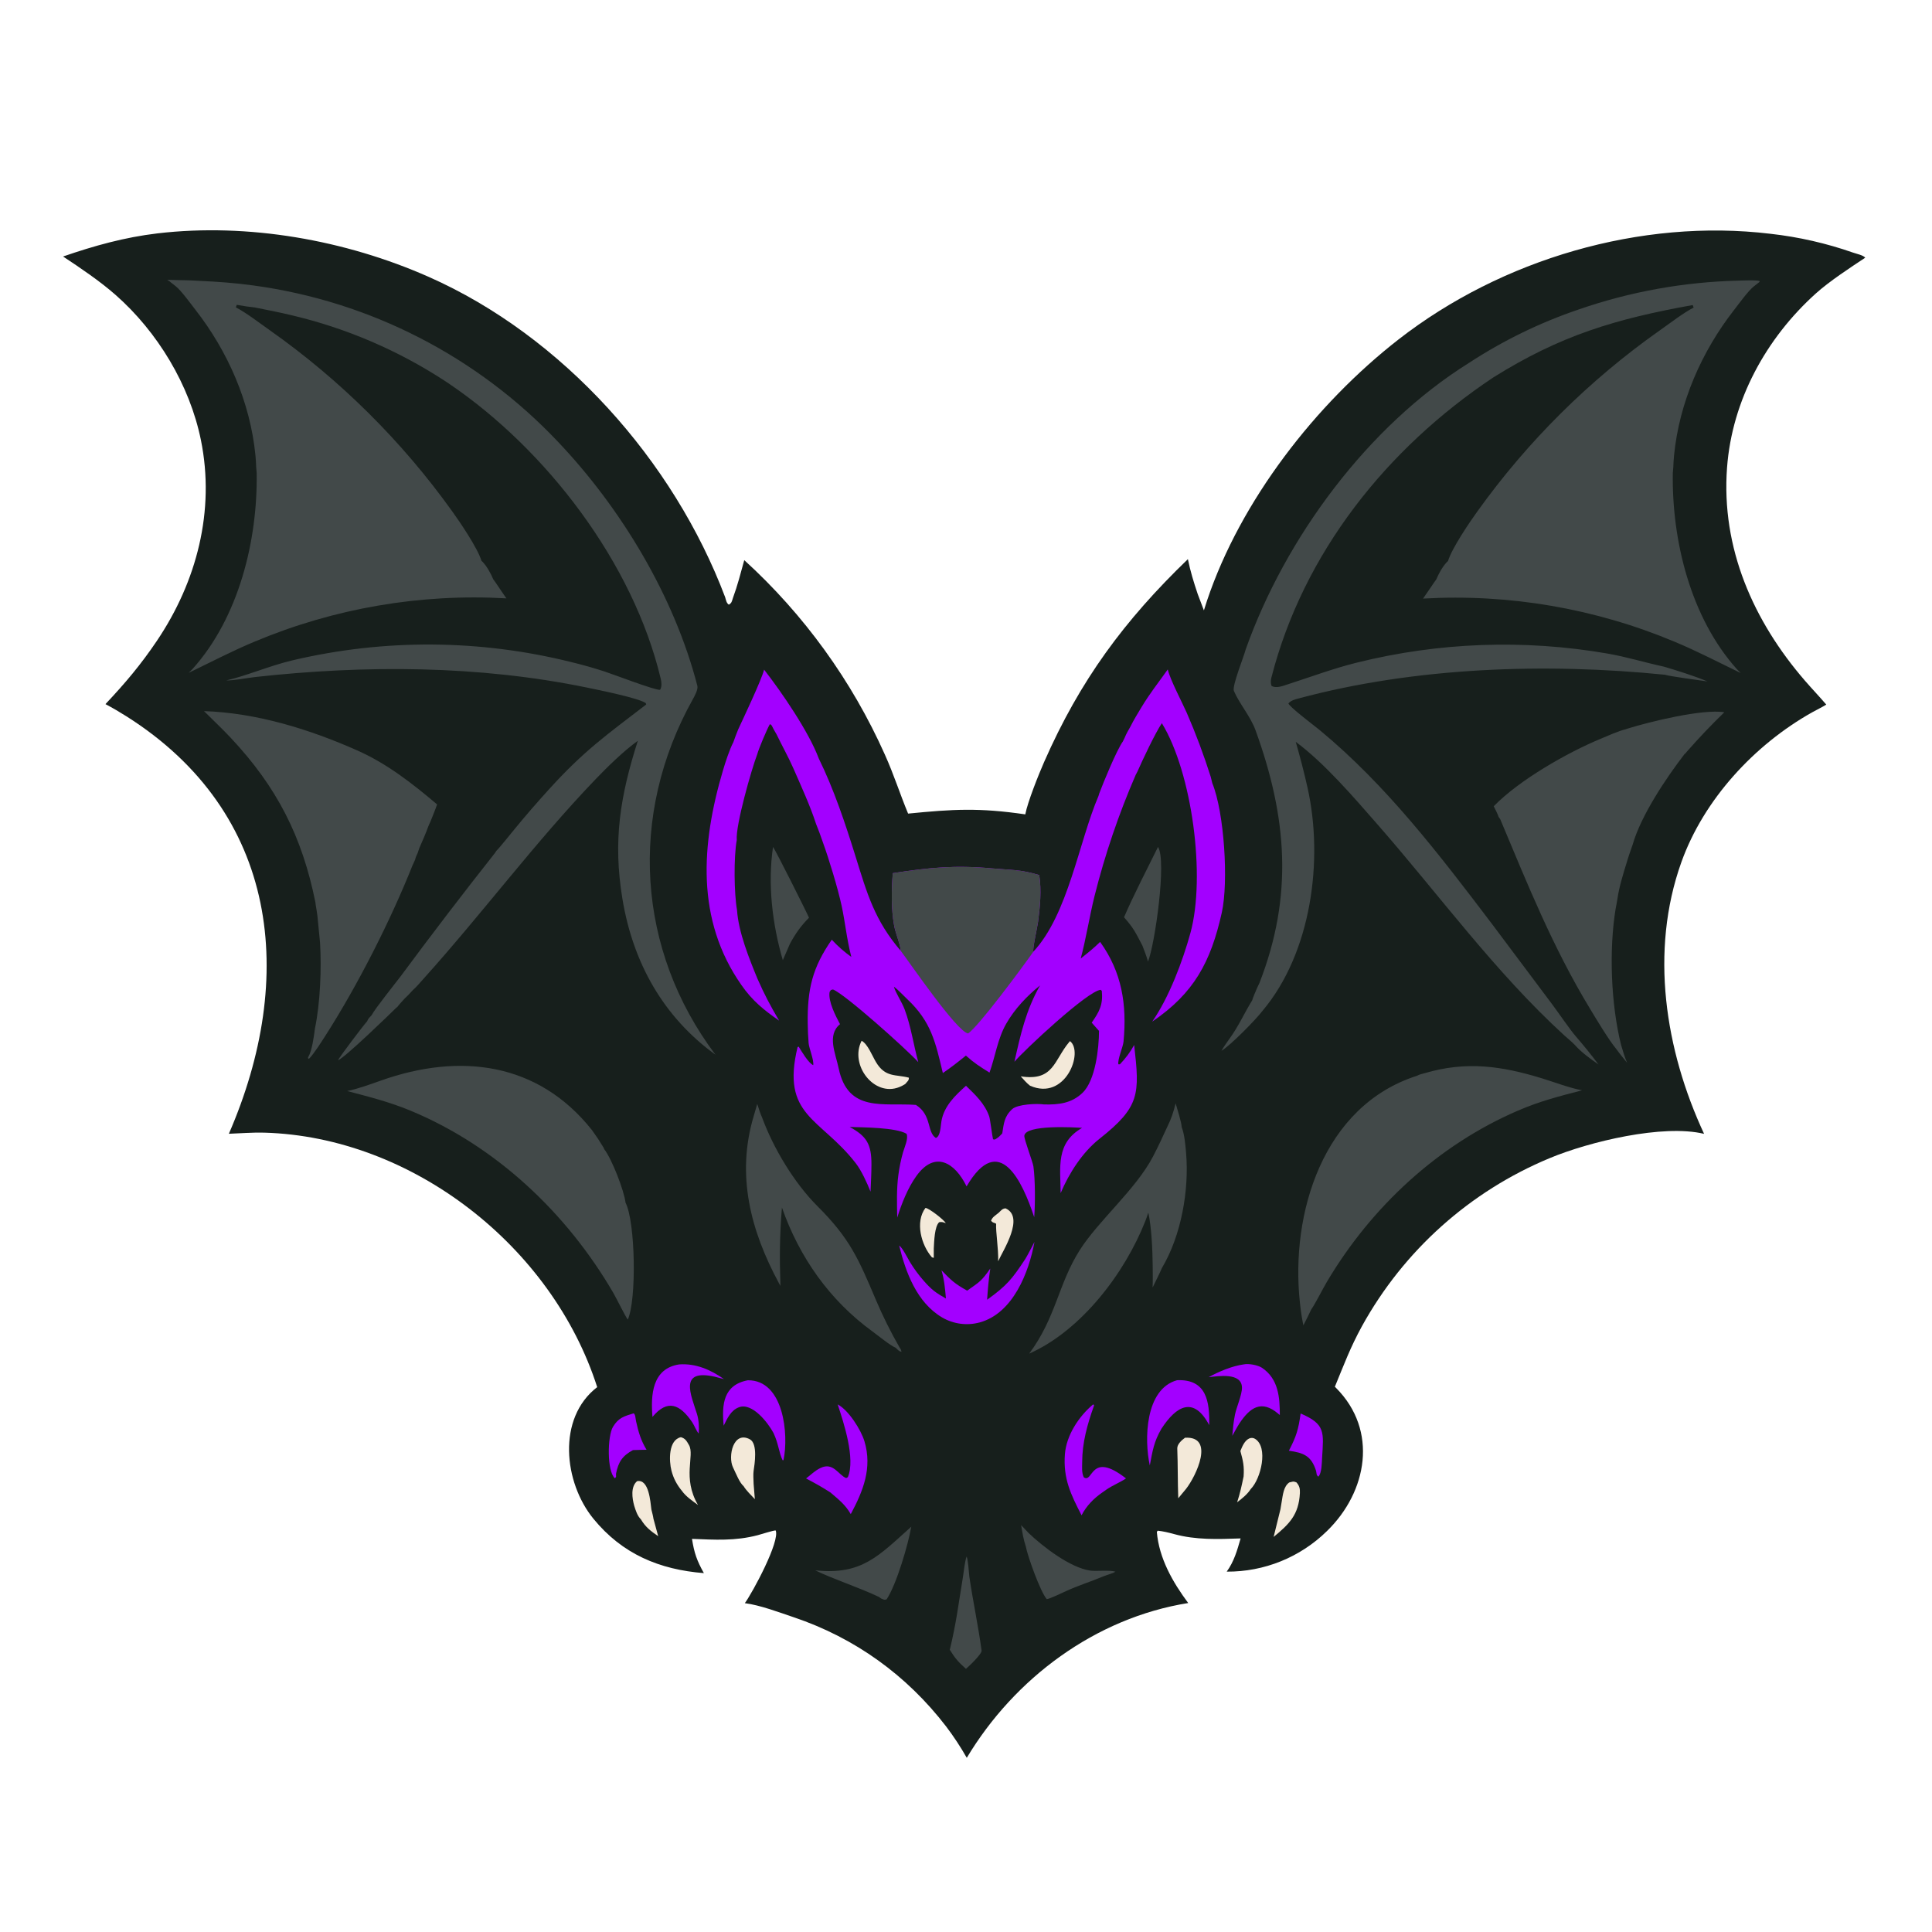 <svg width="100%" height="100%" viewBox="0 0 4096 4096" version="1.1" xmlns="http://www.w3.org/2000/svg" xmlns:xlink="http://www.w3.org/1999/xlink" xml:space="preserve" xmlns:serif="http://www.serif.com/" style="fill-rule:evenodd;clip-rule:evenodd;stroke-linejoin:round;stroke-miterlimit:2;">
    <path d="M133.683,543.81C199.918,520.949 263.766,503.132 333.855,494.779C526.169,472.227 732.38,508.921 908.611,586.847C1192.9,712.553 1428.21,976.665 1537.43,1266.27C1539.37,1272.63 1540.03,1278.37 1545.15,1281.98C1551.18,1278.46 1551.49,1275.35 1553.91,1267.68C1563.55,1241.59 1570.49,1214.36 1577.9,1187.53C1704.58,1302.89 1806.04,1443.2 1875.91,1599.64C1895.47,1643.01 1907.82,1683.06 1925.26,1724.91C2021.23,1715.41 2075.57,1712.23 2173.69,1726.53C2178.67,1700.16 2202.26,1641.34 2213.62,1615.51C2290.02,1441.75 2383.4,1315.77 2518.42,1185.44C2524.07,1212.63 2530.57,1233.59 2539.31,1259.61L2552.37,1294.06L2558.96,1273.46C2630.19,1061.04 2789.63,856.146 2965.22,719.481C3183.58,549.526 3478.67,462.477 3753.75,495.673C3813.46,502.363 3872.23,515.775 3928.94,535.652C3937.08,538.43 3950.25,541.003 3954.46,546.367C3922.24,567.618 3878.76,596.173 3850.16,621.787C3744.25,716.971 3672.13,848.541 3661.48,991.282C3648.74,1162.04 3717.33,1316.76 3826.83,1443.33C3841.53,1460.33 3857.27,1476.71 3871.87,1493.83C3862.39,1499.65 3851.56,1504.79 3841.74,1510.28C3719.64,1578.91 3612.15,1694.86 3564.6,1827.96C3497.18,2016.72 3530.21,2226.37 3612.79,2403.85C3525.79,2382.84 3369.42,2420.32 3285.38,2455.4C3116.29,2525.64 2976.03,2651.17 2887.54,2811.46C2862.41,2857.39 2849.76,2892.19 2830.03,2940.01L2832.82,2942.81C2922.06,3032.7 2899,3162.4 2813.42,3245.83C2756.71,3301.56 2680.24,3332.54 2600.74,3332C2616.44,3310.25 2622.84,3287.04 2630.2,3261.59C2582.01,3263.23 2535.53,3265.17 2488.86,3252.29C2478.11,3249.33 2465.5,3246.29 2454.47,3245.2L2452.59,3247.74C2457.28,3303.83 2486.26,3354.37 2519.09,3398.56C2322.33,3430.13 2150.95,3557.84 2049.64,3726.72C2036.56,3703.67 2021.97,3681.51 2005.97,3660.39C1922.41,3551.54 1812.06,3472.21 1682.67,3428.68C1651.49,3418.18 1611.6,3403.05 1579.15,3398.82C1596.48,3374.61 1653.95,3267.71 1644.51,3244.68C1639.44,3244.45 1614.1,3252.74 1606.3,3254.77C1558.3,3267.28 1516.15,3264.47 1467.07,3262.53C1471.81,3292.55 1477.5,3308.79 1492.31,3335.17C1398,3327.62 1319.37,3294.86 1258.13,3219.91C1195.4,3143.14 1180.37,3006.85 1266.1,2940.81C1170.63,2642.27 873.524,2410.03 559.924,2401.3C535.191,2400.61 510.019,2402.83 485.212,2403.68C629.086,2072.74 592.04,1723.5 267.985,1518.61C253.193,1509.26 239.116,1501 223.58,1492.79C265.37,1448.4 298.736,1408.91 332.751,1358.42C417.107,1233.22 456.365,1082.83 425.986,933.149C402.305,816.474 334.245,703.703 244.904,625.111C212.097,596.25 170.157,567.795 133.683,543.81Z" style="fill:rgb(23,31,28);fill-rule:nonzero;"/>
    <path d="M1562.56,1929.61C1565.63,1976.3 1588.42,2032.54 1605.88,2075.01C1620.9,2108.96 1632.99,2131.89 1651.83,2163.87C1619.45,2141.34 1594.8,2121.5 1572.05,2088.63C1474.75,1950.02 1486.6,1788.97 1532.75,1633.35C1537.98,1615.7 1546.48,1589.43 1554.79,1573.47C1557.96,1564.04 1561.41,1555.47 1565.09,1546.27C1576.74,1521.11 1614.3,1441.86 1619.98,1419.73C1657.13,1467.39 1714.81,1551.49 1735.83,1608C1768.02,1673.4 1792.28,1746.44 1813.93,1816.04C1838.53,1895.17 1854.18,1950.99 1909.71,2015.94C1907.6,1997.51 1898.87,1979.98 1895.64,1962.19C1889.25,1926.98 1889.88,1886.76 1892.81,1851.16C1970.67,1839.22 2024.51,1833.89 2103.62,1841.08C2143.28,1844.69 2162.79,1842.99 2203.29,1855.25C2208.3,1887.75 2205.02,1921.43 2200.85,1953.82C2199.28,1966.07 2188.67,2011.53 2190.87,2017.55C2264.69,1938.31 2287.04,1785.35 2328.88,1687.55L2330.55,1682.06C2339.58,1658.14 2366.68,1591.78 2380.64,1571.8L2384.38,1564.06C2388.3,1554.65 2391.86,1548.73 2396.88,1539.97C2403.55,1526.29 2412.18,1512.48 2420.03,1499.34C2438.77,1468.39 2455.59,1447.8 2475.75,1419.27C2481.41,1442.39 2505.37,1487.12 2516.05,1511.26C2535.3,1555.56 2552.25,1600.82 2566.82,1646.86L2570.15,1660.31C2595.65,1722.59 2604.78,1869.93 2590.33,1934.72C2566.77,2040.35 2530.94,2106 2442.75,2165.96C2478.5,2114.87 2507.54,2037.1 2523.73,1978.25C2556.74,1858.23 2527.4,1638.32 2463.23,1533.2C2448.97,1554.44 2422.04,1611.68 2411.36,1636.01L2407.86,1642.61C2371.79,1725.73 2342.58,1811.65 2320.53,1899.53C2309.86,1942.5 2302.15,1991.83 2291.23,2032.11C2306.21,2020.22 2318.61,2010.46 2332.33,1996.94C2378.5,2061.01 2389.38,2129.67 2382.02,2208.05C2380.88,2220.28 2369.09,2245.61 2371.01,2256.39L2374.29,2256.37C2386.15,2244.15 2396.32,2230.39 2404.54,2215.48C2416.35,2319.79 2417.1,2346.3 2330.86,2414.47C2294.84,2442.94 2266.51,2487.17 2248.62,2529.53C2248.16,2473.99 2237.98,2423.5 2294.15,2391.16C2278.35,2390.01 2174.39,2383.96 2171.67,2407.76C2170.86,2414.9 2189.28,2462.39 2190.96,2472.99C2194.82,2501.42 2194.87,2552.15 2192.6,2580.51C2168.14,2506.67 2118.83,2396.44 2049.23,2515.3C2024.72,2464.73 1982.09,2438.33 1942.61,2493.5C1924.44,2518.89 1911.56,2551.62 1902.22,2581.33C1901.57,2551.41 1900.66,2520.62 1904.63,2490.95C1906.74,2474.84 1910.01,2458.89 1914.41,2443.24C1917.59,2432.21 1926.3,2413.97 1921.95,2403.7C1899.32,2390.28 1830.46,2390.16 1801.43,2389.27C1837.29,2408.68 1847.61,2425.91 1847.55,2468.24C1847.52,2487.63 1846.48,2507.07 1845.64,2526.48C1838.1,2507.62 1826.44,2481.78 1814.02,2465.8C1738.87,2369.12 1655.51,2366.32 1690.94,2219.85L1693.22,2218.97C1699.8,2229.34 1713.23,2252.96 1724.09,2258.26C1725.97,2247.51 1715.29,2222.76 1714.32,2211.53C1713.17,2198.16 1712.62,2182.65 1712.44,2169.26C1711.51,2096.81 1722.55,2051.04 1763.45,1992.24C1775.96,2005.81 1789.85,2018.05 1804.88,2028.77C1794.89,1989.82 1792.21,1957.12 1784.26,1920.05C1776.37,1883.3 1757.3,1820.62 1744.08,1784.35C1739.53,1771.11 1735.34,1759.58 1730.06,1746.63C1717.35,1707.59 1698.76,1667.26 1682.2,1629.39C1671.07,1604.1 1658.3,1581.74 1646.47,1557.1L1640.14,1546.08C1637.04,1540.41 1636.6,1536.74 1632.11,1535.36C1626.14,1545.83 1608.45,1587.43 1605.39,1599.21C1593.27,1630.82 1559.23,1750.12 1561.99,1780.92C1555.35,1817.64 1556.3,1894.18 1562.56,1929.61ZM1906.35,2640.77C1912.82,2644.34 1924.51,2667.91 1929.05,2675.45C1937.78,2689.82 1947.78,2703.39 1958.91,2715.99C1975.25,2734.52 1984.25,2741.03 2005.44,2752.98C2003.51,2731.3 2002.09,2714.02 1996.04,2693.08C2016.74,2714.64 2024.28,2721.69 2050.47,2736.29C2077.63,2717.14 2080.69,2716.12 2099.48,2689.39C2095.97,2713.32 2094.37,2731.6 2092.75,2755.56C2134.59,2725.57 2146.02,2711.25 2173.63,2669.27C2180.36,2658.09 2187.04,2644.62 2193.17,2632.94C2181.39,2697.51 2147.84,2783.93 2077.5,2803.53C2050.43,2811 2021.49,2807.23 1997.25,2793.05C1943.74,2761.35 1920.2,2697.74 1906.35,2640.77ZM2317.6,2977.36C2320.09,2979.77 2319.91,2978.63 2318.8,2981.75C2305.2,3019.94 2294.39,3058.73 2294.32,3099.59C2294.31,3110.83 2292.84,3121.39 2297.68,3131.96C2317.9,3146.15 2310.81,3074.7 2387.24,3134.38C2373.13,3143.73 2359.01,3148.76 2344.62,3158.79C2342.01,3160.58 2339.43,3162.4 2336.88,3164.26C2318.69,3176.83 2303.09,3192.84 2293,3212.55C2270.21,3168.49 2253.76,3134.66 2257.67,3083.05C2260.7,3043.02 2287.34,3002.56 2317.6,2977.36ZM1775.95,2977.49C1798.78,2989.21 1825.39,3031.18 1832.77,3055.88C1849.62,3112.27 1829.98,3160.99 1803.69,3210.03C1791.8,3189.64 1778.61,3179.7 1760.82,3164.36C1742.31,3152.35 1728.28,3144.69 1708.93,3134.43C1720.01,3126.2 1726.91,3118.28 1739.78,3112.11C1766.83,3099.14 1777.87,3127.63 1794,3133.61L1797.5,3131.75C1814.07,3092.53 1788.68,3016.1 1775.95,2977.49ZM2495.48,2926.16C2558.15,2923.41 2564.69,2971.88 2563.64,3021.38C2530.97,2959.76 2494.35,2979.84 2462.4,3028.93C2446.12,3056.96 2443.67,3075.64 2437.67,3106.91C2425.69,3052.23 2427.44,2944.88 2495.48,2926.16ZM1585.47,2926.28C1661.66,2925.53 1672.57,3041.42 1661.06,3095.65L1659.13,3095.7C1651.34,3079.83 1650.51,3060.46 1639.82,3037.96C1628.44,3016.64 1594.68,2972.6 1566.31,2983.62C1549.15,2990.28 1542.03,3007.19 1534.25,3022.52C1529.98,2977.6 1533.41,2936.19 1585.47,2926.28ZM1439.95,2892.65C1475.45,2890.19 1506.58,2903.97 1534.96,2923.82C1528.64,2922.02 1522.29,2920.37 1515.9,2918.86C1438.09,2901.18 1465.15,2957.48 1477.69,2997.89C1481.57,3010.39 1482.41,3026.01 1481.33,3039.14C1476.53,3034.31 1471.84,3021.51 1467.32,3014.93C1441.83,2977.75 1415.62,2965.17 1383.29,3003.99C1379.44,2957.96 1382.27,2901.4 1439.95,2892.65ZM2637.05,2892.59C2646.99,2890.34 2667.03,2894.14 2675.5,2899.82C2710.6,2923.33 2713.32,2962.93 2713.32,3000L2711.98,2998.85L2709.72,2996.98C2674.55,2967.29 2650.42,2983.74 2628.17,3017.01C2622.9,3025.08 2617.37,3035.55 2612.54,3044.09C2613.92,3028.25 2615.12,3014.76 2618.27,2999.07C2621.44,2983.26 2633.45,2956.6 2633.07,2941.53C2632.27,2909.44 2583.01,2917.42 2562.42,2919.77C2584.09,2907.71 2612.41,2895.92 2637.05,2892.59ZM1343.4,2996.36C1347.4,2998.97 1347.14,3006.99 1348.57,3013.49C1353.54,3036.09 1358.78,3053.85 1370.73,3073.62C1361.34,3073.64 1351.38,3074.07 1341.93,3074.3C1319.18,3086.69 1311.08,3099.37 1306.04,3124.29C1305.77,3132.03 1307.36,3129.76 1303.66,3134.13C1286.51,3119.52 1287.68,3044.77 1299.57,3025C1311.41,3005.31 1323.65,3002.52 1343.4,2996.36ZM2757.42,2996.7C2810.4,3019.38 2806.22,3036.23 2802.95,3090.79C2802.3,3101.61 2802.39,3122.96 2795.06,3130.65C2790.57,3127.12 2791.75,3125.9 2790.22,3118.58C2780.28,3086.3 2763.55,3080.04 2732.54,3075.67C2748.4,3045.12 2752.78,3030.49 2757.42,2996.7Z" style="fill:rgb(163,0,255);" data-color="color-1"/>
    <path d="M1576.52,3150.8C1567.84,3143.3 1561.16,3125.75 1553.92,3110.69C1542.88,3087.75 1554.53,3032.85 1589.65,3051.36C1607.03,3060.52 1599.81,3104.15 1597.67,3118.78C1596.7,3125.38 1597.39,3137.28 1597.75,3146.22L1600.35,3178.35C1592.76,3170.31 1582.04,3159.96 1576.52,3150.8ZM1445.65,3160.68C1434.93,3147.65 1427.76,3134.23 1423.53,3117.79C1418.19,3096.97 1416.82,3052.94 1443.54,3046.95C1453.15,3049.67 1455.78,3055.19 1460.75,3063.72C1473.28,3086.02 1445.84,3132.39 1479.81,3190.71C1467.84,3181.9 1454.28,3172.83 1445.65,3160.68ZM2651.67,3156.89C2644.13,3168.46 2633.59,3176.75 2622.81,3185C2629.23,3165.23 2632.29,3150.46 2636.54,3130.26C2638,3108.1 2635.55,3097.78 2629.7,3076.27C2633.52,3066.93 2638.37,3054.48 2648.22,3049.77C2652.22,3047.84 2656.93,3048.07 2660.72,3050.39C2689.42,3067.9 2673.43,3135.02 2651.67,3156.89ZM2512.35,3048.1C2576.29,3044.56 2535.85,3129.38 2514.49,3156.58L2498.01,3176.48C2496.69,3144.33 2497.24,3103.91 2495.91,3071.06C2495.53,3061.91 2505.15,3053.39 2512.35,3048.1ZM1358.76,3221.12C1351.04,3213.52 1347.88,3202.56 1344.6,3192.45C1340.21,3176.73 1336.62,3151.99 1350.69,3140.21C1375.84,3135.14 1378.84,3183.74 1381.03,3200.45C1382.45,3206.27 1384.67,3214.23 1385.38,3219.93L1395.43,3256.85C1380.04,3246.4 1368.35,3237.46 1358.76,3221.12ZM2733.31,3142.92C2742.62,3141 2740.69,3139.99 2748.43,3142.68C2754.78,3149.63 2756.4,3156.13 2755.88,3165.61C2753.41,3211.49 2733.56,3230.94 2700.2,3258.4C2704.87,3238.83 2709.68,3219.3 2714.65,3199.8C2715.47,3194.66 2716.32,3189.52 2717.2,3184.39C2719.77,3169.39 2721.19,3151.48 2733.31,3142.92ZM2111.85,2594.43C2105.97,2590.89 2106.63,2593.8 2101.13,2588.23C2103.72,2580.2 2110.09,2577.18 2117.62,2570.88C2122.62,2566.01 2125.01,2562.4 2131.79,2561.78C2173.09,2580.16 2126.44,2651.16 2116.17,2673.97C2117.06,2647.37 2110.78,2611.23 2111.9,2594.46C2111.88,2594.49 2111.86,2594.47 2111.85,2594.43ZM1962.08,2560.84C1970.24,2561.73 2001.71,2586.49 2005.1,2593.12C1998.85,2591.16 1997.64,2590.18 1991.16,2591.11C1981.19,2600.05 1980.5,2632.65 1979.69,2646.66L1979.67,2666.74L1975.81,2665.69C1953.16,2639.87 1939.6,2590.62 1962.08,2560.84Z" style="fill:rgb(243,233,217);"/>
    <path d="M360.649,597.252C358.634,595.957 356.626,594.611 354.63,593.212C363.562,593.437 372.516,593.674 381.483,593.941C391.073,593.992 401.003,594.412 405.357,594.525C410.833,594.656 416.375,594.957 421.946,595.41C460.922,597.139 499.928,599.953 538.309,605.349C784.564,638.992 1011.93,755.775 1182.72,936.34C1317.05,1077.68 1429.35,1264.19 1478.45,1453.92C1480.41,1461.51 1472.69,1475.63 1468.86,1482.48C1331.76,1727.81 1350.18,2014.64 1516.88,2236.14C1405.61,2155.51 1341.88,2040.43 1319.59,1905.74C1299.17,1782.3 1314.93,1687.51 1352.25,1570.54C1322.73,1591.67 1287.91,1625.71 1262.54,1652.17C1134.05,1786.14 1022.76,1936.38 898.524,2074.37C892.638,2080.91 882.119,2093.4 875.683,2098.71C870.675,2104.02 863.914,2111.65 858.576,2116.27C854.574,2120.75 845.325,2130.54 842.269,2135L840.656,2136.03C824.951,2151.48 732.737,2240.87 716.759,2247.95C717.177,2243.9 772.41,2171.23 778.579,2164.95C780.098,2159.79 784.098,2156.42 787.85,2152.34C794.533,2138.95 838.628,2084.23 849.822,2069.28C914.877,1981.41 981.302,1894.57 1049.07,1808.77L1052.28,1803.92C1057.7,1799.11 1085.2,1764.68 1091.26,1757.37C1114.56,1729.03 1138.57,1701.27 1163.27,1674.14C1237.32,1592.27 1285.42,1558.47 1370,1493.61L1369.08,1490.63C1353.88,1479.8 1266.92,1462.36 1244.47,1457.73C1014.96,1410.35 773.567,1409.68 541.239,1435.33C523.503,1437.28 496.015,1442.98 479.626,1442.5C520.418,1433.64 572.085,1411.15 620.783,1399.81C815.428,1353.96 1018.22,1355.38 1212.21,1403.94C1235.65,1409.6 1258.86,1416.17 1281.79,1423.64C1299.53,1429.38 1388.39,1463.56 1399.4,1462.49C1403.61,1455.94 1402.52,1446.17 1400.79,1438.9C1342.34,1193.35 1158.49,953.5 952.635,813.887L941.26,806.314C842.822,742.365 734.115,695.829 619.896,668.744C593.414,662.326 566.709,657.146 540.054,651.831C529.892,650.83 517.29,649.03 501.967,646.276L499.997,651.643C521.237,662.421 551.477,685.764 571.877,700.056C721.197,805.334 851.787,934.91 958.237,1083.39C974.757,1106.27 1012.7,1162.01 1020.8,1189.08L1023.38,1191.38C1032.64,1201.33 1040.41,1215.54 1045.68,1228.03C1047.33,1229.57 1068.82,1262.14 1073.64,1268.58C891.227,1258.14 708.827,1289.43 540.327,1360.08C492.887,1379.79 446.557,1404.04 400.147,1426.42C402.607,1423.64 405.727,1421.09 408.207,1418.33C506.747,1308.64 546.377,1144.79 544.177,1002.61L543.127,990.289C542.877,981.925 542.347,973.572 541.547,965.243C530.527,852.893 483.057,744.755 414.097,656.467C404.397,644.045 384.407,616.304 372.847,607.076L361.057,597.839L360.649,597.252ZM2676.41,2143.33C2662.31,2162.03 2608.39,2216.67 2589.53,2227.88C2593.69,2220.35 2602.63,2207.6 2607.81,2200.47C2626.11,2175.28 2638.45,2146.95 2654.72,2120.85C2656.35,2114.63 2662.08,2101.85 2664.76,2095.36L2670.25,2083.69C2742.09,1898.99 2728.77,1732.96 2661.93,1548.5C2651.02,1518.39 2628.2,1493.15 2615.97,1464.88C2611.54,1454.62 2637.72,1390.66 2640.93,1376.94C2724.95,1140.19 2900,903.254 3114.22,769.462C3186.82,721.947 3265.15,683.813 3347.34,655.967C3456.16,618.3 3570.17,597.727 3685.3,594.981C3694.07,594.752 3725.47,593.28 3731.13,596.089L3729.6,598.295L3717.81,607.532C3706.25,616.76 3686.26,644.501 3676.56,656.923C3607.6,745.211 3560.13,853.349 3549.11,965.699C3548.31,974.028 3547.78,982.381 3547.53,990.745L3546.48,1003.07C3544.28,1145.25 3583.91,1309.1 3682.45,1418.79C3684.93,1421.55 3688.05,1424.1 3690.51,1426.88C3644.1,1404.5 3597.77,1380.25 3550.33,1360.54C3381.83,1289.89 3199.43,1258.6 3017.02,1269.04C3021.84,1262.6 3043.33,1230.03 3044.98,1228.49C3050.25,1216 3058.02,1201.79 3067.28,1191.84L3069.86,1189.54C3077.96,1162.47 3115.9,1106.73 3132.42,1083.85C3238.87,935.366 3369.46,805.79 3518.78,700.512C3539.18,686.22 3569.42,662.877 3590.66,652.099L3588.69,646.732C3425.92,675.978 3308.46,710.801 3165.61,800.399C2940.71,950.249 2763.03,1172.09 2695.4,1436.8C2693.87,1442.82 2693.79,1448.16 2695.68,1454.06C2705.37,1460.21 2720.45,1453.97 2730.8,1450.63C2778.74,1435.19 2827.38,1416.97 2876.28,1404.9C3050.18,1361.6 3231.19,1355.01 3407.78,1385.55C3449.99,1392.92 3486.92,1404.57 3527.58,1413.32C3554.16,1421.21 3594.64,1433.76 3619.79,1444.69C3610.2,1443.26 3535.44,1433.21 3530.17,1430.56C3276.15,1404.97 2999.96,1414.42 2752.82,1480.86C2744.91,1482.98 2737.35,1484.86 2731.57,1491.23C2731.96,1497.45 2789.12,1540.6 2797.87,1547.84C2939.2,1664.72 3050.7,1810.74 3161.65,1956.89L3290.81,2129.3C3302.59,2145.06 3330.2,2185.26 3340.97,2197.3C3357.66,2216.54 3373.66,2236.36 3388.94,2256.74C3372.54,2245.5 3351.48,2230.13 3338.36,2214.93C3331.96,2208.21 3323.15,2201.27 3316.15,2194.87C3169.38,2060.64 3050.99,1896.89 2920.27,1747.67C2870,1690.28 2807.91,1617.69 2747.08,1572.78C2756.33,1604.86 2764.76,1637.28 2772.06,1669.87C2806.39,1822.96 2780.3,2020.2 2676.41,2143.33ZM3426.8,2224.18C3409.96,2203.79 3384.7,2161.26 3370.68,2138.12C3291.96,2008.19 3238.97,1875.89 3180.59,1736.74L3177.08,1731.67C3175.7,1726.44 3169.49,1714.78 3166.81,1709.35C3220.47,1654.02 3322.46,1595.67 3393.96,1566.08C3408.91,1559.89 3430.97,1549.86 3446.22,1546.21L3450.22,1544.83C3495.68,1530.5 3610.43,1502.33 3655.69,1510.06C3625.69,1539.42 3604.03,1562.02 3576.41,1593.39C3574.52,1595.65 3573.56,1597.33 3571.25,1598.83C3532.75,1648.93 3479.19,1728.42 3461.48,1790.34C3457.39,1802.24 3452.74,1815.01 3449.25,1827.01C3441.73,1851.31 3432.84,1879.81 3429.2,1904.84C3428.69,1907.75 3425.72,1925.79 3425.14,1927.42C3410.93,2015.25 3415.43,2128.85 3436.66,2214.86C3440.78,2228.68 3443.94,2239.72 3449.52,2253.04C3441.78,2243.51 3433.96,2234.15 3426.8,2224.18ZM2443.78,2682.22C2443.43,2649.74 2441.35,2601.85 2434.51,2570.82C2432.66,2576.66 2430.62,2582.44 2428.41,2588.15C2385.12,2698.79 2292.36,2820.96 2181.96,2869.81C2239.03,2793.02 2243.2,2722.92 2288.98,2650.63C2328.91,2587.58 2408.31,2521.49 2444.66,2451.54C2455.77,2430.17 2464.7,2410.91 2474.7,2389.01C2483.14,2372.15 2487.94,2357.49 2492.4,2339.11C2495.7,2350.23 2504.9,2379.49 2505.35,2389.77C2511.28,2405.03 2513.2,2427.95 2514.6,2444.29C2521.33,2522.94 2504.39,2619.47 2463.35,2688.31C2457.85,2701.23 2449.83,2716.75 2443.63,2729.63C2444.28,2714.13 2443.9,2697.8 2443.78,2682.22ZM1898.65,2857.21C1887.53,2852.81 1860.32,2830.47 1849.82,2822.87C1759.21,2757.2 1694.57,2665.41 1657.77,2560.02C1652.84,2618.59 1652.64,2668.02 1654.6,2726.32L1651.58,2720.77C1591.37,2609.28 1560.32,2491.4 1598.03,2365.82L1605.44,2340.4C1608.45,2349.55 1611.69,2360.67 1615.72,2369.24C1639.44,2433.98 1683.81,2508.05 1733.1,2557.21C1802.22,2626.12 1820.12,2669.02 1857.09,2756.15C1871.77,2790.68 1888.49,2824.29 1907.19,2856.82C1910.22,2861.19 1910.1,2860.86 1911.27,2866.05C1905.13,2864.62 1904.07,2862.04 1898.65,2857.21ZM2055.05,3342.47C2062.77,3395.14 2074,3446.82 2081.05,3499.45C2081.97,3506.34 2053.89,3533.23 2047.89,3538.07C2032.04,3524 2024.75,3515.65 2013.66,3497.7C2027.63,3439.78 2031.81,3401.9 2041.07,3346.22C2043.48,3332.04 2044.96,3312.71 2049.23,3299.93C2052.29,3305.31 2054.23,3334.21 2055.05,3342.47ZM668.739,1913.33C640.515,1773.09 587.006,1668.51 489.063,1564.08C471.028,1544.85 451.224,1526.37 432.512,1507.6C544.599,1511.46 655.786,1545.88 757.96,1591.2C820.332,1618.86 874.942,1661.56 926.666,1705.42C922.897,1716.5 917.602,1729.16 913.256,1740.22L908.28,1751.42C902.62,1767.36 895.699,1782.66 888.933,1798.16L885.375,1808.75C882.893,1814.28 881.384,1816.7 880.078,1822.62L874.624,1834.52C827.743,1952.28 758.234,2088.95 690.357,2195.05C682.066,2208.01 665.609,2234.04 655.765,2244.02L653.463,2244.86C653.127,2240.5 652.526,2242.5 654.115,2239.85C661.062,2228.27 665.576,2197.81 667.275,2183.42L667.746,2180.27C678.932,2126.22 681.824,2053.79 678.513,1998.38C676.754,1979.37 674.886,1960.37 672.91,1941.38C671.909,1933.54 670.514,1925.62 669.229,1917.81L668.739,1913.33ZM1326.26,2549.98C1347.11,2590.31 1349.98,2756.12 1330.92,2797.71C1323.37,2786.76 1308.55,2755.25 1299.95,2740.48C1201.69,2571.8 1051.68,2429.89 870.274,2354.67C825.609,2336.15 782.54,2325.33 736.045,2313.08C756.969,2309.08 787.558,2297.97 808.105,2290.7C973.736,2232.1 1140.06,2251.09 1254.98,2395.84L1267.9,2414.4L1279.8,2433.35L1280.93,2436.24C1297.02,2456.84 1323.07,2523.67 1326.26,2549.98ZM2755.89,2761.57C2735.47,2572.14 2804.97,2344.55 3003.72,2280.87C3008.95,2277.99 3014.23,2276.91 3020,2275.32C3108.99,2249.06 3183.39,2259.89 3269.81,2286.39C3295.33,2294.21 3328.6,2306.92 3354.2,2311.54C3305.4,2324.26 3265.69,2334.2 3218.54,2354.46C3048.84,2427.38 2907.69,2558.6 2813.67,2716.68C2804.57,2731.98 2788.45,2764.14 2779.89,2776.3C2774.64,2787.71 2768.95,2798.7 2763.24,2809.89C2759.96,2793.92 2757.51,2777.79 2755.89,2761.57ZM2174.91,3279.04C2169.77,3264.04 2167.56,3248.94 2164.81,3233.35L2180.91,3250.29C2210.32,3278.5 2268.92,3323.85 2311.38,3329.77C2324.46,3331.6 2352.42,3328.1 2364.79,3332.11C2359.13,3335.91 2346.43,3338.99 2339.38,3341.95C2313.15,3352.97 2286.96,3361.06 2261.05,3372.85C2253.18,3376.44 2224.67,3390.18 2219.19,3390.29C2205.78,3375.07 2178.41,3298.75 2174.91,3279.04ZM1863.69,3385.75C1819.51,3364.77 1766.23,3347.82 1728.26,3329.19C1827.06,3339.79 1862.44,3298.94 1931.94,3236.73C1925.52,3274.35 1900.68,3359.13 1879.71,3390.74C1874.2,3392.58 1874.73,3391.39 1867.81,3388.87L1863.69,3385.75ZM1638.85,1795.52C1642.92,1799.94 1709.31,1932.05 1715.14,1945.69C1697.95,1962.85 1685.91,1980.07 1674.55,2001.35L1659.62,2035.68C1637.28,1959.06 1627.33,1874.66 1638.85,1795.52ZM2455.05,1795.6C2474.02,1823.95 2448.21,2003.79 2433.81,2038.61C2430.29,2025.97 2426.67,2016.78 2421.91,2004.58C2407.04,1976.4 2404.31,1969.02 2383.05,1944.69C2400.78,1902.79 2434.47,1837.21 2455.05,1795.6Z" style="fill:rgb(66,73,73);"  data-color="color-2"/>
    <path d="M1892.81,1851.16C1970.67,1839.22 2024.51,1833.89 2103.62,1841.08C2143.28,1844.69 2162.79,1842.99 2203.29,1855.25C2208.3,1887.75 2205.02,1921.43 2200.85,1953.82C2199.28,1966.07 2188.67,2011.53 2190.87,2017.55C2170.45,2046.91 2074.25,2177.04 2052.36,2191.02C2028.29,2186.78 1929.93,2042.74 1909.71,2015.94C1907.6,1997.51 1898.87,1979.98 1895.64,1962.19C1889.25,1926.98 1889.88,1886.76 1892.81,1851.16Z" style="fill:rgb(66,73,73);fill-rule:nonzero;"   data-color="color-2"/>
    <path d="M1895.15,2091.78C1903.31,2097.65 1915.29,2110.65 1923.11,2117.97C1974.27,2165.86 1983.38,2209.76 1998.89,2274.96C2017.56,2262.16 2030.36,2252.13 2047.74,2237.93C2065.96,2254.14 2076.9,2260.95 2097.82,2274.02C2110.17,2239.79 2114.86,2202.47 2133.38,2170.14C2151.32,2138.81 2177.06,2111.77 2204.96,2089.15C2174.84,2142.44 2163.84,2192.51 2150.66,2251.03C2170.54,2227.26 2307.28,2099.32 2333.83,2098.52L2335.94,2100.91C2338.72,2130.05 2330.91,2144.57 2314.51,2168.11L2330.01,2185.63C2329.87,2221.97 2322.56,2290.37 2295.15,2316.79C2271.72,2339.38 2243.98,2342.19 2213.6,2341.52C2199.02,2339.24 2157.4,2340.78 2145.86,2351.5C2128.79,2367.33 2128.32,2381.9 2124.87,2402.92C2118.33,2409.64 2117.01,2411.63 2108.98,2415.98C2107.75,2415.8 2106.52,2415.61 2105.29,2415.43C2103.34,2406.74 2099.19,2372.55 2097.18,2366.79C2087.65,2339.46 2067.33,2320.69 2047.97,2301.92C2024.91,2322.69 2001.7,2344.62 1995.95,2376.74C1994.14,2386.84 1994.13,2409.19 1984.09,2412.55C1964.59,2399.88 1976,2364.03 1941.78,2342.49C1873.11,2337.36 1797.73,2359.52 1778.02,2264.89C1771.38,2233.01 1752.77,2194.66 1780.89,2171.33C1771.51,2153.53 1755.59,2123.31 1758.8,2103.12C1762.46,2097.73 1760.05,2099.34 1766.03,2097.76C1791.66,2107.71 1921.08,2223.73 1946.82,2251.8C1936.67,2215.06 1931.72,2176.99 1917.89,2139.96C1911.86,2123.81 1898.63,2104.95 1895.15,2091.78Z" style="fill:rgb(23,31,28);fill-rule:nonzero;"/>
    <path d="M1826.69,2206.54C1839.59,2213.2 1849.18,2238.41 1857.12,2251.69C1877.12,2285.15 1898.98,2277.31 1926.87,2284.77C1927.01,2291.11 1924.31,2291.84 1919.07,2298.32C1915.19,2300.78 1911.1,2302.88 1906.85,2304.61C1853.31,2326.33 1800.57,2257.74 1826.69,2206.54ZM2268.47,2207.25C2298.11,2229.93 2258.94,2335.04 2183.71,2301.76C2176.1,2295.84 2170.53,2289.08 2164.05,2281.93C2234.13,2292.87 2234.23,2247.96 2266.7,2209.32L2268.47,2207.25Z" style="fill:rgb(243,233,217);"/>
</svg>
